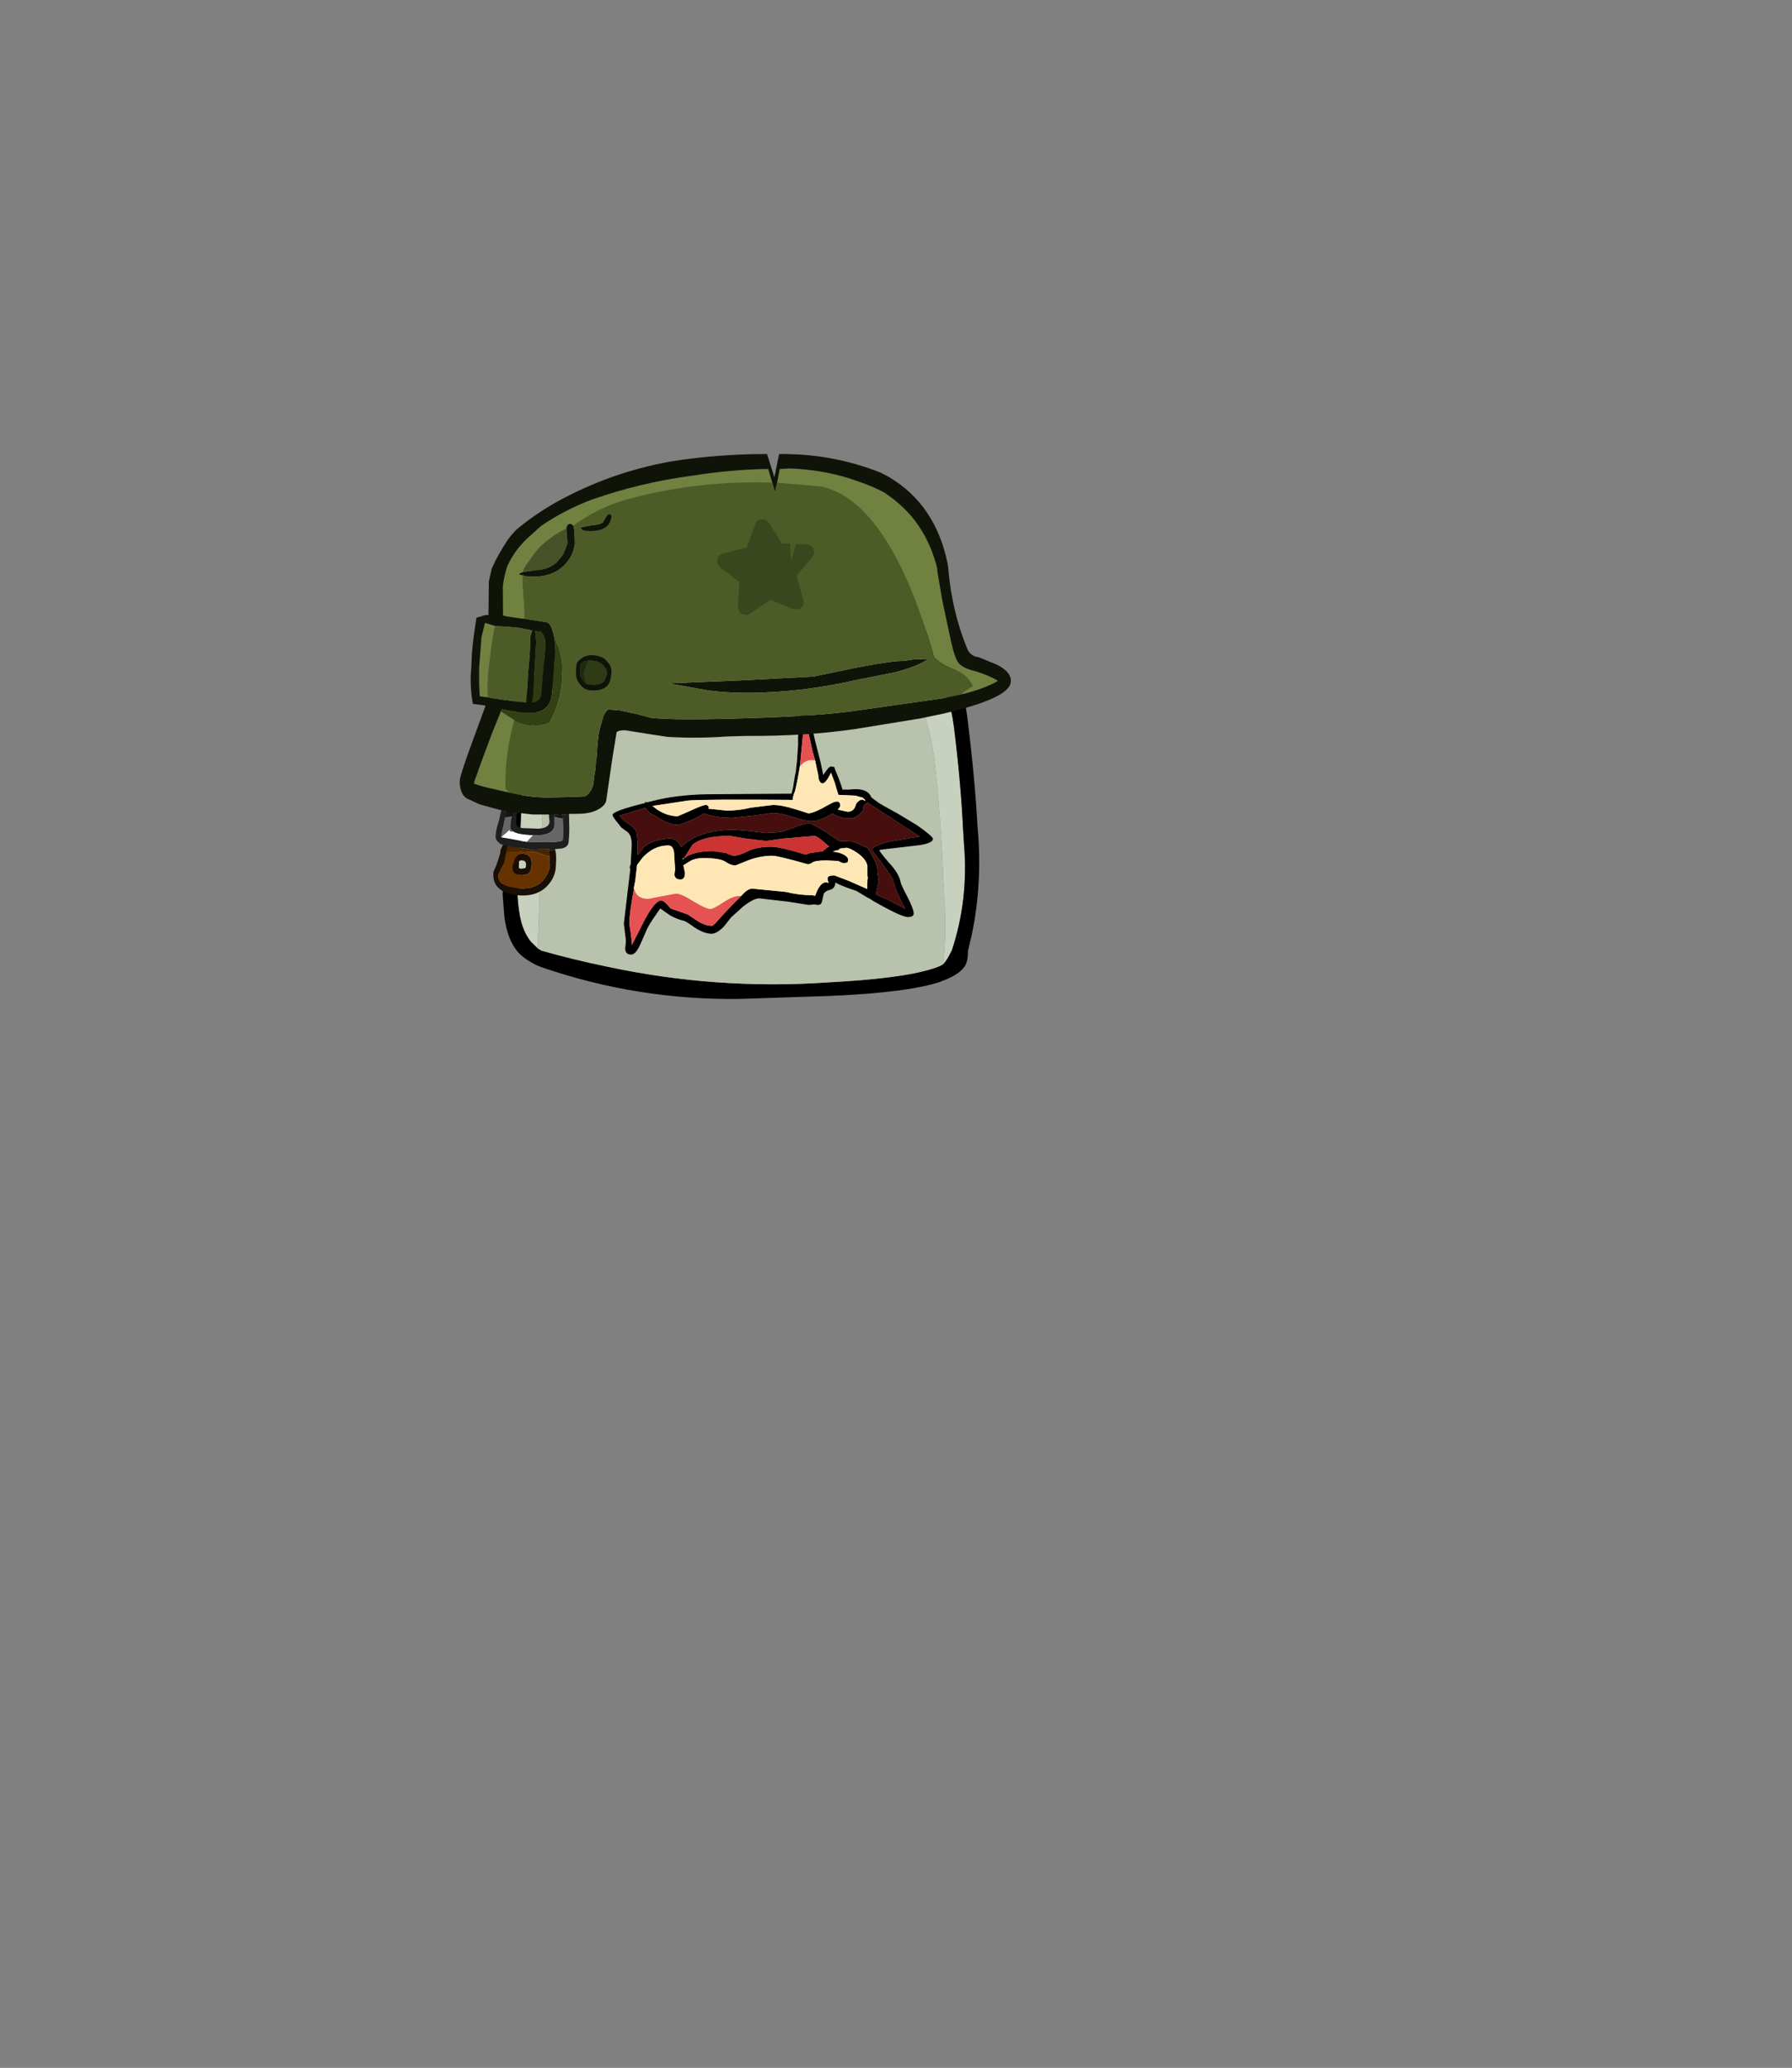 <?xml version="1.0" encoding="UTF-8" standalone="no"?>
<svg xmlns:xlink="http://www.w3.org/1999/xlink" height="531.5px" width="460.6px" xmlns="http://www.w3.org/2000/svg">
  <rect width="100%" height="100%" fill="#808080" stroke="none"/>
  <g transform="matrix(1.0, 0.0, 0.0, 1.0, 193.65, 334.05)">
    <use height="140.1" transform="matrix(1.0, 0.0, 0.0, 1.0, -75.5, -217.4)" width="141.65" xlink:href="#shape0"/>
  </g>
  <defs>
    <g id="shape0" transform="matrix(1.0, 0.0, 0.0, 1.0, 75.5, 217.4)">
      <path d="M-55.45 -90.3 L-57.1 -91.9 Q-58.8 -93.9 -59.7 -97.15 -60.4 -99.9 -60.65 -104.1 L-59.05 -139.45 Q-57.1 -152.35 -48.5 -162.55 -39.15 -173.75 -26.55 -177.5 -2.55 -180.8 21.55 -175.05 L27.25 -173.75 36.45 -170.8 40.2 -169.35 41.75 -168.45 Q45.4 -166.15 46.2 -164.45 50.4 -155.8 51.5 -147.55 53.3 -133.15 53.85 -121.55 L54.15 -116.75 Q55.3 -102.65 50.95 -89.6 L50.8 -89.4 Q49.8 -87.25 48.8 -86.25 49.65 -94.25 49.1 -102.65 L48.8 -108.05 Q48.35 -121.1 46.7 -137.4 45.7 -146.7 41.9 -156.45 41.1 -158.45 37.85 -161.05 L36.4 -162.05 32.95 -163.7 Q28.75 -165.6 24.6 -167.0 L19.3 -168.5 Q-2.65 -174.9 -24.5 -171.25 -35.95 -167.0 -44.45 -154.4 -52.3 -142.8 -54.1 -128.35 L-55.45 -90.3" fill="#c7d1be" fill-rule="evenodd" stroke="none"/>
      <path d="M43.85 -172.45 Q47.2 -170.35 48.9 -167.9 53.45 -161.2 55.0 -149.55 56.95 -133.85 57.6 -121.55 58.95 -107.45 56.15 -93.9 L55.15 -89.6 55.15 -89.4 Q55.15 -86.95 54.3 -85.65 52.8 -83.45 48.35 -81.85 L48.2 -81.75 Q39.75 -78.9 19.25 -78.05 L-3.6 -77.3 Q-29.75 -76.95 -54.45 -85.45 L-55.35 -85.8 -55.7 -85.95 Q-59.7 -87.95 -61.15 -90.15 -63.3 -93.15 -64.0 -98.3 L-64.45 -104.1 -63.15 -139.45 Q-61.55 -157.6 -47.75 -170.35 -38.15 -179.25 -26.55 -182.15 L-20.4 -182.7 Q3.75 -184.3 27.25 -178.4 33.8 -176.8 40.2 -174.45 L43.85 -172.45 M48.8 -86.25 Q49.8 -87.25 50.8 -89.4 L50.95 -89.6 Q55.3 -102.65 54.15 -116.75 L53.85 -121.55 Q53.3 -133.15 51.5 -147.55 50.4 -155.8 46.2 -164.45 45.4 -166.15 41.75 -168.45 L40.2 -169.35 36.45 -170.8 27.25 -173.75 21.55 -175.05 Q-2.55 -180.8 -26.55 -177.5 -39.15 -173.75 -48.5 -162.55 -57.1 -152.35 -59.05 -139.45 L-60.65 -104.1 Q-60.4 -99.9 -59.7 -97.15 -58.8 -93.9 -57.1 -91.9 L-55.45 -90.3 -54.45 -89.7 Q-46.15 -87.35 -37.85 -85.65 -9.55 -79.55 19.25 -81.55 L22.65 -81.75 Q41.05 -82.9 47.95 -85.75 L48.8 -86.25" fill="#000000" fill-rule="evenodd" stroke="none"/>
      <path d="M-55.45 -90.3 L-54.1 -128.35 Q-52.3 -142.8 -44.45 -154.4 -35.95 -167.0 -24.5 -171.25 -2.65 -174.9 19.3 -168.5 L24.6 -167.0 Q28.75 -165.6 32.95 -163.7 L36.4 -162.05 37.85 -161.05 Q41.1 -158.45 41.9 -156.45 45.7 -146.7 46.7 -137.4 48.35 -121.1 48.8 -108.05 L49.1 -102.65 Q49.65 -94.25 48.8 -86.25 L47.95 -85.75 Q41.05 -82.9 22.65 -81.75 L19.25 -81.55 Q-9.55 -79.55 -37.85 -85.65 -46.15 -87.35 -54.45 -89.7 L-55.45 -90.3" fill="#b8c2ac" fill-rule="evenodd" stroke="none"/>
      <path d="M13.3 -151.6 L14.15 -150.4 14.85 -148.1 15.85 -143.65 17.3 -137.95 17.95 -134.85 18.8 -136.05 Q19.5 -137.05 20.0 -137.05 L20.8 -136.9 20.95 -136.35 21.3 -135.5 21.95 -133.9 22.55 -132.25 22.9 -131.1 24.6 -131.1 Q28.85 -131.65 30.1 -129.55 L30.3 -129.1 31.85 -127.95 Q32.35 -127.5 37.15 -124.9 L42.05 -121.95 Q46.15 -119.05 46.15 -118.45 46.15 -117.4 42.9 -116.85 L32.7 -115.65 32.35 -115.45 Q33.35 -113.95 35.7 -111.35 37.55 -109.05 37.85 -107.25 37.85 -106.85 39.55 -103.6 41.2 -100.4 41.2 -99.25 41.2 -98.35 39.7 -98.35 38.0 -98.35 30.85 -102.45 L30.0 -103.0 29.15 -103.45 26.5 -105.05 Q22.0 -106.55 21.1 -107.25 20.95 -105.7 19.85 -105.4 18.4 -105.05 18.05 -104.25 L17.65 -102.45 Q17.5 -101.45 16.5 -101.45 L15.7 -101.6 15.55 -101.6 14.3 -101.45 8.9 -102.3 1.5 -103.15 Q0.05 -103.15 -2.7 -101.0 L-5.75 -98.25 -7.55 -95.95 Q-9.4 -94.05 -10.75 -94.05 -12.6 -94.05 -15.1 -95.65 -17.3 -97.25 -17.8 -97.35 -19.7 -97.8 -21.45 -98.8 L-23.95 -100.55 -25.95 -97.65 Q-27.3 -95.6 -27.75 -94.35 L-29.15 -91.15 Q-30.3 -88.7 -31.4 -88.7 -32.95 -88.7 -32.95 -90.3 -32.7 -92.25 -32.8 -92.6 L-33.3 -96.65 -31.65 -110.6 -31.8 -111.2 -31.55 -111.8 -31.35 -115.3 Q-31.2 -117.15 -31.35 -118.05 -31.5 -119.6 -32.55 -120.35 -33.65 -121.1 -34.0 -121.4 L-34.75 -122.4 Q-36.2 -124.1 -36.2 -124.6 -36.2 -125.6 -27.85 -127.65 L-27.85 -127.95 -27.45 -127.8 -25.8 -128.2 Q-19.75 -129.75 -12.0 -129.9 L9.8 -130.05 10.2 -131.65 10.55 -133.9 10.75 -135.05 10.9 -135.6 10.95 -136.2 11.2 -138.35 11.5 -142.75 Q11.4 -145.75 11.8 -147.2 L12.0 -151.6 Q12.55 -152.35 13.3 -151.6 M11.95 -137.2 Q11.4 -133.6 10.65 -130.55 L10.55 -130.4 Q10.1 -129.2 10.1 -128.45 -12.0 -128.65 -16.7 -128.3 L-21.95 -127.5 -25.95 -126.9 -24.85 -126.05 Q-22.2 -124.25 -19.45 -124.25 L-16.35 -125.6 Q-13.05 -127.15 -12.2 -127.15 -11.7 -127.15 -11.45 -126.55 L-11.55 -126.15 -11.05 -126.15 -6.95 -125.7 Q-3.7 -125.7 -0.7 -126.45 L5.0 -127.15 Q7.3 -127.15 10.8 -126.05 L14.1 -125.0 Q15.55 -125.0 19.5 -127.3 22.3 -128.9 22.3 -127.0 22.3 -126.6 21.7 -126.0 L22.15 -125.85 24.2 -125.4 Q25.45 -125.4 26.05 -126.45 L26.5 -127.6 Q27.5 -128.75 28.25 -128.45 L28.7 -128.15 28.7 -128.45 28.05 -129.05 26.2 -129.55 21.85 -129.75 21.3 -131.5 20.95 -132.75 19.95 -135.45 Q18.6 -132.7 17.8 -132.7 17.15 -132.7 16.8 -133.75 L16.65 -134.9 15.85 -138.65 15.15 -141.15 Q13.95 -146.95 13.15 -149.6 L12.15 -139.2 11.95 -137.2 M20.35 -125.0 L19.65 -124.55 Q16.75 -122.95 14.75 -122.95 13.6 -122.95 10.35 -124.0 7.0 -125.1 5.0 -125.1 L-0.15 -124.4 -5.35 -123.85 Q-9.85 -123.85 -12.75 -125.0 -14.75 -123.55 -19.05 -122.05 -21.2 -122.05 -23.25 -123.15 L-25.55 -124.55 Q-26.9 -125.0 -27.55 -126.15 L-27.7 -126.45 -34.4 -124.4 Q-33.95 -123.5 -31.95 -122.2 -30.2 -121.1 -30.05 -119.95 -29.75 -118.05 -29.75 -115.45 L-29.75 -114.25 -28.6 -115.7 Q-27.1 -118.05 -21.45 -118.6 -19.25 -118.2 -18.55 -116.25 -17.6 -117.4 -15.7 -118.45 -11.4 -120.8 -4.9 -120.8 L-1.0 -120.45 3.1 -119.95 7.05 -120.2 9.8 -121.1 Q13.55 -122.65 14.7 -122.35 15.55 -122.05 18.35 -120.35 L22.0 -117.9 25.8 -117.7 29.25 -116.15 Q30.0 -115.3 31.25 -112.75 31.9 -111.5 31.9 -109.6 L32.2 -107.55 31.45 -104.2 Q32.6 -103.6 34.65 -102.75 L38.85 -100.55 39.0 -100.55 Q36.8 -104.4 35.7 -108.4 L33.05 -112.2 Q30.55 -115.3 30.55 -115.7 30.55 -116.55 34.75 -117.7 L42.75 -119.05 33.2 -125.25 Q30.85 -126.7 29.4 -127.8 28.65 -127.45 28.35 -126.85 L28.1 -125.55 27.55 -125.1 Q26.2 -123.7 24.75 -123.7 22.7 -123.7 21.0 -124.55 L20.35 -125.0 M-17.7 -113.5 L-16.85 -114.1 Q-14.35 -115.3 -10.25 -115.3 L-7.05 -114.8 Q-5.6 -114.1 -5.05 -114.1 -3.75 -114.1 -1.45 -115.25 0.8 -116.4 4.55 -116.4 6.9 -116.4 13.4 -114.4 L14.6 -114.8 17.8 -115.25 19.1 -116.3 19.5 -116.45 18.4 -117.4 Q16.3 -119.2 15.7 -119.2 L7.6 -118.5 3.25 -117.9 -1.9 -118.5 -6.05 -119.2 Q-13.0 -119.2 -15.65 -116.9 L-17.8 -113.55 -18.25 -113.4 -18.25 -113.1 -17.7 -113.5 M-3.15 -103.75 L-2.85 -104.1 Q-1.4 -105.65 -0.3 -105.65 L8.3 -104.8 Q11.85 -103.95 15.15 -103.95 L15.85 -103.8 16.45 -105.25 Q17.75 -107.85 19.35 -107.1 19.05 -107.85 19.05 -108.3 19.1 -109.05 20.8 -109.05 L24.6 -107.6 29.25 -105.55 29.3 -107.7 29.4 -108.6 29.3 -108.9 29.3 -111.5 Q29.0 -113.2 26.75 -114.8 24.75 -116.15 23.85 -116.15 L22.25 -115.95 Q21.85 -115.45 21.3 -115.45 L21.15 -115.45 20.4 -115.15 20.95 -115.1 22.25 -114.8 Q24.35 -114.05 24.35 -113.05 L24.2 -112.35 23.3 -112.2 Q22.75 -112.2 21.85 -112.75 L18.8 -112.9 Q15.85 -112.9 15.15 -112.35 14.45 -111.9 14.0 -111.9 6.3 -114.1 4.85 -114.1 1.8 -114.1 -1.4 -112.9 L-4.6 -111.6 Q-5.75 -111.6 -7.1 -112.5 -8.5 -113.5 -12.8 -113.5 -15.05 -113.5 -16.4 -112.65 L-18.0 -111.65 -17.6 -109.7 Q-17.6 -108.0 -18.75 -108.0 -20.2 -108.0 -20.3 -109.3 -20.05 -110.75 -20.15 -111.0 L-20.35 -114.1 Q-20.35 -116.75 -21.9 -116.75 -25.55 -116.75 -28.45 -113.65 L-29.9 -111.75 -30.35 -107.85 -30.75 -105.7 -30.75 -105.4 Q-31.9 -99.1 -31.9 -96.65 L-31.55 -94.35 Q-31.25 -92.3 -31.25 -91.15 L-27.85 -97.8 Q-25.25 -102.6 -23.7 -102.6 -22.9 -102.6 -21.3 -100.55 L-16.85 -99.0 -14.4 -97.35 Q-12.45 -96.1 -10.6 -96.1 -10.25 -96.1 -8.35 -98.35 L-5.75 -101.15 -3.15 -103.75" fill="#000000" fill-rule="evenodd" stroke="none"/>
      <path d="M15.85 -138.65 L16.65 -134.9 16.8 -133.75 Q17.15 -132.7 17.8 -132.7 18.6 -132.7 19.95 -135.45 L20.95 -132.75 21.3 -131.5 21.85 -129.75 26.2 -129.55 28.05 -129.05 28.7 -128.45 28.7 -128.15 28.25 -128.45 Q27.5 -128.75 26.5 -127.6 L26.05 -126.45 Q25.45 -125.4 24.2 -125.4 L22.15 -125.85 21.7 -126.0 Q22.3 -126.6 22.3 -127.0 22.3 -128.9 19.5 -127.3 15.55 -125.0 14.1 -125.0 L10.8 -126.05 Q7.3 -127.15 5.0 -127.15 L-0.7 -126.45 Q-3.7 -125.7 -6.95 -125.7 L-11.05 -126.15 -11.55 -126.15 -11.45 -126.55 Q-11.7 -127.15 -12.2 -127.15 -13.05 -127.15 -16.35 -125.6 L-19.45 -124.25 Q-22.2 -124.25 -24.85 -126.05 L-25.95 -126.9 -21.95 -127.5 -16.7 -128.3 Q-12.0 -128.65 10.1 -128.45 10.1 -129.2 10.55 -130.4 L10.65 -130.55 Q11.4 -133.6 11.95 -137.2 L12.5 -137.65 Q13.6 -138.7 14.9 -138.7 L15.85 -138.65 M-30.75 -105.7 L-30.35 -107.85 -29.9 -111.75 -28.45 -113.65 Q-25.55 -116.75 -21.9 -116.75 -20.35 -116.75 -20.35 -114.1 L-20.15 -111.0 Q-20.05 -110.75 -20.3 -109.3 -20.2 -108.0 -18.75 -108.0 -17.6 -108.0 -17.6 -109.7 L-18.0 -111.65 -16.4 -112.65 Q-15.05 -113.5 -12.8 -113.5 -8.5 -113.5 -7.1 -112.5 -5.75 -111.6 -4.6 -111.6 L-1.4 -112.9 Q1.8 -114.1 4.85 -114.1 6.3 -114.1 14.0 -111.9 14.45 -111.9 15.15 -112.35 15.85 -112.9 18.8 -112.9 L21.85 -112.75 Q22.75 -112.2 23.3 -112.2 L24.2 -112.35 24.35 -113.05 Q24.35 -114.05 22.25 -114.8 L20.95 -115.1 20.4 -115.15 21.15 -115.45 21.3 -115.45 Q21.85 -115.45 22.25 -115.95 L23.85 -116.15 Q24.75 -116.15 26.75 -114.8 29.0 -113.2 29.3 -111.5 L29.3 -108.9 29.4 -108.6 29.3 -107.7 29.25 -105.55 24.6 -107.6 20.8 -109.05 Q19.1 -109.05 19.05 -108.3 19.05 -107.85 19.35 -107.1 17.75 -107.85 16.45 -105.25 L15.85 -103.8 15.15 -103.95 Q11.85 -103.95 8.3 -104.8 L-0.3 -105.65 Q-1.4 -105.65 -2.85 -104.1 L-3.15 -103.75 -3.55 -103.75 Q-5.3 -103.75 -7.8 -102.05 -10.3 -100.4 -11.05 -100.4 -12.2 -100.4 -15.4 -102.35 -18.55 -104.35 -19.9 -104.35 L-23.7 -103.65 -27.0 -103.0 Q-29.95 -103.0 -30.6 -105.4 L-30.75 -105.7" fill="#ffe7b5" fill-rule="evenodd" stroke="none"/>
      <path d="M20.35 -125.0 L21.0 -124.55 Q22.7 -123.7 24.75 -123.7 26.2 -123.7 27.55 -125.1 L28.1 -125.55 28.35 -126.85 Q28.65 -127.45 29.4 -127.8 30.85 -126.7 33.2 -125.25 L42.75 -119.05 34.75 -117.7 Q30.55 -116.55 30.55 -115.7 30.55 -115.3 33.05 -112.2 L35.7 -108.4 Q36.8 -104.4 39.0 -100.55 L38.85 -100.55 34.65 -102.75 Q32.6 -103.6 31.45 -104.2 L32.2 -107.55 31.9 -109.6 Q31.9 -111.5 31.25 -112.75 30.0 -115.3 29.25 -116.15 L25.8 -117.7 22.0 -117.9 18.35 -120.35 Q15.55 -122.05 14.7 -122.35 13.55 -122.65 9.8 -121.1 L7.05 -120.2 3.1 -119.95 -1.0 -120.45 -4.9 -120.8 Q-11.4 -120.8 -15.7 -118.45 -17.6 -117.4 -18.55 -116.25 -19.25 -118.2 -21.45 -118.6 -27.1 -118.05 -28.6 -115.7 L-29.75 -114.25 -29.75 -115.45 Q-29.75 -118.05 -30.05 -119.95 -30.2 -121.1 -31.95 -122.2 -33.95 -123.5 -34.4 -124.4 L-27.7 -126.45 -27.55 -126.15 Q-26.9 -125.0 -25.55 -124.55 L-23.25 -123.15 Q-21.2 -122.05 -19.05 -122.05 -14.75 -123.55 -12.75 -125.0 -9.85 -123.85 -5.35 -123.85 L-0.15 -124.4 5.0 -125.1 Q7.0 -125.1 10.35 -124.0 13.6 -122.95 14.75 -122.95 16.75 -122.95 19.65 -124.55 L20.35 -125.0" fill="#470e0e" fill-rule="evenodd" stroke="none"/>
      <path d="M15.85 -138.65 L14.9 -138.7 Q13.6 -138.7 12.5 -137.65 L11.95 -137.2 12.15 -139.2 13.15 -149.6 Q13.95 -146.95 15.15 -141.15 L15.85 -138.65 M-30.6 -105.4 Q-29.95 -103.0 -27.0 -103.0 L-23.7 -103.65 -19.9 -104.35 Q-18.55 -104.35 -15.4 -102.35 -12.2 -100.4 -11.05 -100.4 -10.3 -100.4 -7.8 -102.05 -5.3 -103.75 -3.55 -103.75 L-3.15 -103.75 -5.75 -101.15 -8.35 -98.35 Q-10.25 -96.1 -10.6 -96.1 -12.45 -96.1 -14.4 -97.35 L-16.85 -99.0 -21.3 -100.55 Q-22.9 -102.6 -23.7 -102.6 -25.25 -102.6 -27.85 -97.8 L-31.25 -91.15 Q-31.25 -92.3 -31.55 -94.35 L-31.9 -96.65 Q-31.9 -99.1 -30.75 -105.4 L-30.6 -105.4" fill="#e65252" fill-rule="evenodd" stroke="none"/>
      <path d="M-17.8 -113.55 L-15.65 -116.9 Q-13.0 -119.2 -6.05 -119.2 L-1.9 -118.5 3.25 -117.9 7.6 -118.5 15.7 -119.2 Q16.3 -119.2 18.4 -117.4 L19.5 -116.45 19.1 -116.3 17.8 -115.25 14.6 -114.8 13.4 -114.4 Q6.9 -116.4 4.55 -116.4 0.8 -116.4 -1.45 -115.25 -3.75 -114.1 -5.05 -114.1 -5.6 -114.1 -7.05 -114.8 L-10.25 -115.3 Q-14.35 -115.3 -16.85 -114.1 L-17.7 -113.5 -17.8 -113.55" fill="#cc3333" fill-rule="evenodd" stroke="none"/>
      <path d="M6.1 -210.0 L6.75 -213.5 7.6 -213.55 9.35 -213.65 Q17.3 -213.35 24.65 -211.1 L28.25 -209.85 Q31.0 -208.85 33.65 -207.45 37.3 -205.0 40.05 -202.0 45.25 -196.1 47.25 -187.9 47.25 -187.05 47.55 -185.6 L48.55 -179.7 50.8 -169.15 Q51.8 -164.65 52.85 -163.5 54.0 -162.25 57.15 -161.5 60.85 -160.35 62.85 -159.05 59.45 -157.0 52.85 -155.4 L56.45 -157.7 Q54.95 -160.8 51.75 -161.95 48.9 -162.9 46.95 -164.65 L46.45 -165.1 Q43.5 -175.55 40.15 -183.45 33.15 -199.9 24.35 -205.95 20.95 -208.3 17.2 -209.05 L6.1 -210.0 M-62.35 -130.2 L-66.3 -131.15 Q-69.15 -131.7 -71.75 -132.6 L-71.8 -133.0 -70.8 -135.75 -69.75 -138.7 -67.1 -145.8 -64.9 -151.2 -61.45 -148.95 Q-63.95 -140.15 -63.75 -131.4 L-62.35 -130.2 M-58.8 -175.0 L-59.55 -175.05 -63.35 -175.6 -64.35 -175.85 -64.4 -183.4 Q-64.1 -185.9 -63.3 -188.4 -61.6 -192.3 -58.3 -195.5 L-54.6 -198.85 Q-48.35 -203.1 -41.35 -205.7 -29.0 -210.0 -15.95 -211.75 -6.55 -213.25 2.7 -213.5 L3.8 -213.5 4.85 -210.0 Q-12.15 -210.6 -28.6 -206.7 L-33.25 -205.5 Q-40.35 -203.35 -46.3 -198.95 L-46.95 -199.4 Q-47.9 -199.45 -48.05 -198.3 L-48.05 -198.25 Q-51.6 -196.5 -54.6 -193.75 -55.95 -192.45 -57.7 -189.8 -59.0 -188.25 -59.3 -186.95 -60.15 -186.8 -60.15 -186.35 L-59.4 -186.2 -59.3 -186.2 -59.3 -185.95 Q-59.45 -184.35 -59.25 -182.7 -58.95 -178.9 -58.8 -175.0 M-66.4 -173.15 Q-66.95 -171.5 -67.75 -164.95 -68.6 -158.45 -68.3 -155.25 L-68.25 -154.8 -70.35 -155.1 -70.5 -158.3 -70.5 -162.35 -69.9 -170.2 -69.0 -173.95 -66.4 -173.15" fill="#718240" fill-rule="evenodd" stroke="none"/>
      <path d="M52.85 -155.4 Q59.45 -157.0 62.85 -159.05 60.85 -160.35 57.15 -161.5 54.0 -162.25 52.85 -163.5 51.8 -164.65 50.8 -169.15 L48.55 -179.7 47.55 -185.6 Q47.25 -187.05 47.25 -187.9 45.25 -196.1 40.05 -202.0 37.3 -205.0 33.65 -207.45 31.0 -208.85 28.25 -209.85 L24.65 -211.1 Q17.3 -213.35 9.35 -213.65 L7.6 -213.55 6.75 -213.5 6.1 -210.0 5.55 -207.55 4.85 -210.0 3.8 -213.5 2.7 -213.5 Q-6.55 -213.25 -15.95 -211.75 -29.0 -210.0 -41.35 -205.7 -48.35 -203.1 -54.6 -198.85 L-58.3 -195.5 Q-61.6 -192.3 -63.3 -188.4 -64.1 -185.9 -64.4 -183.4 L-64.35 -175.85 -63.35 -175.6 -59.55 -175.05 -58.8 -175.0 -53.15 -174.1 Q-52.05 -173.85 -51.4 -171.05 L-51.3 -170.6 Q-50.95 -168.8 -50.95 -167.3 L-51.6 -158.25 Q-51.6 -155.35 -52.15 -153.95 -53.3 -150.9 -56.95 -150.9 L-60.85 -151.05 -61.05 -151.15 -62.65 -151.35 -64.65 -151.75 Q-64.7 -151.5 -64.9 -151.2 L-67.1 -145.8 -69.75 -138.7 -70.8 -135.75 -71.8 -133.0 -71.75 -132.6 Q-69.15 -131.7 -66.3 -131.15 L-62.35 -130.2 Q-56.5 -128.9 -51.4 -129.1 L-46.65 -129.2 -43.25 -129.35 Q-41.4 -130.65 -41.1 -132.85 L-40.95 -134.4 Q-40.55 -136.15 -40.5 -138.05 L-40.25 -139.85 Q-40.05 -144.3 -39.55 -146.5 L-38.65 -149.7 Q-38.3 -150.85 -37.35 -151.7 L-34.25 -151.45 -30.1 -150.55 -26.3 -149.55 Q-20.0 -148.85 -1.85 -149.45 17.6 -150.0 27.85 -151.6 L48.2 -154.5 52.85 -155.4 M-64.8 -125.75 L-64.8 -125.85 -65.05 -125.85 -70.35 -127.3 -72.95 -128.5 Q-74.55 -129.05 -75.15 -130.85 -75.6 -132.3 -75.45 -133.6 -75.4 -134.85 -71.75 -144.75 L-68.85 -152.65 -69.15 -152.75 -71.45 -153.05 -72.1 -153.1 Q-72.8 -156.8 -72.65 -160.45 L-72.5 -162.8 -72.35 -166.25 -71.95 -170.05 -71.2 -175.25 -69.15 -175.9 -68.1 -176.0 -68.0 -184.6 -67.25 -187.95 Q-65.55 -191.7 -63.2 -195.2 -62.05 -196.85 -60.7 -198.1 -54.3 -203.4 -46.5 -207.15 -34.25 -213.2 -20.6 -215.55 -9.1 -217.3 2.55 -217.35 L3.35 -217.35 3.5 -217.35 5.4 -211.35 6.6 -217.35 7.55 -217.35 Q20.65 -217.35 32.75 -212.55 L34.75 -211.5 Q46.8 -204.4 49.9 -189.25 L50.05 -188.35 Q50.95 -177.0 55.0 -167.2 55.75 -165.4 58.0 -165.1 L62.5 -163.25 Q66.45 -161.3 66.15 -158.7 65.7 -154.5 48.45 -150.55 L42.95 -149.4 26.05 -146.65 Q13.3 -144.8 -1.75 -144.9 L-6.9 -144.75 Q-14.5 -144.2 -22.05 -144.65 L-25.7 -145.2 -32.95 -146.35 Q-34.4 -146.4 -35.15 -145.9 L-36.2 -139.5 -37.8 -128.5 Q-37.95 -127.0 -40.1 -125.9 -41.8 -125.0 -44.45 -124.9 L-47.4 -124.85 -47.4 -124.75 -49.1 -124.7 -49.1 -124.75 -50.0 -124.75 -51.0 -124.7 -51.0 -124.6 -52.55 -124.55 -52.55 -124.7 -55.95 -124.7 -56.65 -124.7 -60.7 -125.15 -61.85 -125.25 -64.8 -125.75 M44.95 -164.7 Q42.35 -162.75 36.2 -161.2 L26.1 -159.2 Q19.8 -157.75 12.7 -156.85 -1.25 -155.25 -11.4 -156.55 L-21.75 -158.4 -2.7 -159.2 15.4 -160.15 26.2 -162.4 Q36.65 -164.4 38.55 -164.15 L41.0 -164.55 44.95 -164.7 M-48.05 -198.25 L-48.05 -198.3 Q-47.9 -199.45 -46.95 -199.4 L-46.3 -198.95 -46.05 -197.7 -45.9 -194.35 Q-46.3 -190.95 -48.85 -188.55 -52.15 -185.45 -57.95 -185.9 L-58.4 -185.95 -58.55 -185.95 -59.3 -186.2 -59.4 -186.2 -60.15 -186.35 Q-60.15 -186.8 -59.3 -186.95 L-59.1 -187.05 -58.7 -187.1 -55.95 -187.5 Q-52.6 -187.65 -50.6 -189.5 -48.85 -191.45 -48.7 -192.05 -47.8 -194.2 -47.8 -194.5 L-48.05 -197.7 -48.05 -198.25 M-41.65 -199.0 Q-39.1 -199.25 -38.65 -199.85 L-37.8 -201.35 Q-37.45 -202.0 -36.9 -201.9 -36.35 -201.75 -36.45 -201.3 -36.9 -196.85 -43.7 -197.65 L-44.55 -198.45 -41.65 -199.0 M-68.25 -154.8 L-64.9 -154.25 -58.4 -153.45 -58.1 -157.15 -57.95 -160.65 -57.7 -163.35 Q-57.35 -167.05 -57.35 -170.4 L-56.85 -172.0 -58.7 -172.4 -60.4 -172.7 -62.95 -172.95 -66.4 -173.15 -69.0 -173.95 -69.9 -170.2 -70.5 -162.35 -70.5 -158.3 -70.35 -155.1 -68.25 -154.8 M-54.6 -171.65 L-56.1 -171.85 -55.8 -169.05 -56.2 -162.5 -56.65 -155.35 -56.95 -153.5 -56.95 -153.45 -56.85 -153.45 Q-55.05 -153.6 -54.5 -155.35 L-54.35 -157.45 -53.45 -168.35 Q-53.45 -169.75 -53.9 -170.6 L-54.6 -171.65" fill="#101408" fill-rule="evenodd" stroke="none"/>
      <path d="M6.1 -210.0 L17.2 -209.05 Q20.95 -208.3 24.35 -205.95 33.15 -199.9 40.15 -183.45 43.5 -175.55 46.45 -165.1 L46.95 -164.65 Q48.9 -162.9 51.75 -161.95 54.95 -160.8 56.45 -157.7 L52.85 -155.4 48.2 -154.5 27.85 -151.6 Q17.6 -150.0 -1.85 -149.45 -20.0 -148.85 -26.3 -149.55 L-30.1 -150.55 -34.25 -151.45 -37.35 -151.7 Q-38.3 -150.85 -38.65 -149.7 L-39.55 -146.5 Q-40.05 -144.3 -40.25 -139.85 L-40.5 -138.05 Q-40.55 -136.15 -40.95 -134.4 L-41.1 -132.85 Q-41.4 -130.65 -43.25 -129.35 L-46.65 -129.2 -51.4 -129.1 Q-56.5 -128.9 -62.35 -130.2 L-63.75 -131.4 Q-63.95 -140.15 -61.45 -148.95 -57.95 -147.2 -54.0 -147.7 L-52.4 -148.3 Q-46.5 -159.05 -51.3 -170.6 L-51.4 -171.05 Q-52.05 -173.85 -53.15 -174.1 L-58.8 -175.0 Q-58.95 -178.9 -59.25 -182.7 -59.45 -184.35 -59.3 -185.95 L-59.3 -186.2 -58.55 -185.95 -58.4 -185.95 -57.95 -185.9 Q-52.15 -185.45 -48.85 -188.55 -46.3 -190.95 -45.9 -194.35 L-46.05 -197.7 -46.3 -198.95 Q-40.35 -203.35 -33.25 -205.5 L-28.6 -206.7 Q-12.15 -210.6 4.85 -210.0 L5.55 -207.55 6.1 -210.0 M44.95 -164.7 L41.0 -164.55 38.55 -164.15 Q36.65 -164.4 26.2 -162.4 L15.4 -160.15 -2.7 -159.2 -21.75 -158.4 -11.4 -156.55 Q-1.25 -155.25 12.7 -156.85 19.8 -157.75 26.1 -159.2 L36.2 -161.2 Q42.35 -162.75 44.95 -164.7 M-41.65 -199.0 L-44.55 -198.45 -43.7 -197.65 Q-36.9 -196.85 -36.45 -201.3 -36.35 -201.75 -36.9 -201.9 -37.45 -202.0 -37.8 -201.35 L-38.65 -199.85 Q-39.1 -199.25 -41.65 -199.0 M-66.4 -173.15 L-62.95 -172.95 -60.4 -172.7 -58.7 -172.4 -56.85 -172.0 -57.35 -170.4 Q-57.35 -167.05 -57.7 -163.35 L-57.95 -160.65 -58.1 -157.15 -58.4 -153.45 -64.9 -154.25 -68.25 -154.8 -68.3 -155.25 Q-68.6 -158.45 -67.75 -164.95 -66.95 -171.5 -66.4 -173.15" fill="#4d5c27" fill-rule="evenodd" stroke="none"/>
      <path d="M-48.05 -198.25 L-48.05 -197.7 -47.8 -194.5 Q-47.8 -194.2 -48.7 -192.05 -48.85 -191.45 -50.6 -189.5 -52.6 -187.65 -55.95 -187.5 L-58.7 -187.1 -59.1 -187.05 -59.3 -186.95 Q-59.0 -188.25 -57.7 -189.8 -55.95 -192.45 -54.6 -193.75 -51.6 -196.5 -48.05 -198.25" fill="#485027" fill-rule="evenodd" stroke="none"/>
      <path d="M-64.9 -151.2 Q-64.7 -151.5 -64.65 -151.75 L-62.65 -151.35 -61.05 -151.15 -60.85 -151.05 -56.95 -150.9 Q-53.3 -150.9 -52.15 -153.95 -51.6 -155.35 -51.6 -158.25 L-50.95 -167.3 Q-50.95 -168.8 -51.3 -170.6 -46.5 -159.05 -52.4 -148.3 L-54.0 -147.7 Q-57.95 -147.2 -61.45 -148.95 L-64.9 -151.2" fill="#324013" fill-rule="evenodd" stroke="none"/>
      <path d="M-54.6 -171.65 L-53.9 -170.6 Q-53.45 -169.75 -53.45 -168.35 L-54.35 -157.45 -54.5 -155.35 Q-55.05 -153.6 -56.85 -153.45 L-56.95 -153.45 -56.95 -153.5 -56.65 -155.35 -56.2 -162.5 -55.8 -169.05 -56.1 -171.85 -54.6 -171.65" fill="#2e3b14" fill-rule="evenodd" stroke="none"/>
      <path d="M-47.4 -124.75 L-47.35 -122.4 Q-47.25 -120.05 -47.5 -117.6 -47.65 -116.25 -49.4 -115.95 L-51.0 -115.8 -50.95 -115.55 -52.55 -115.45 -52.45 -115.8 -57.35 -115.7 -63.3 -116.7 -63.3 -116.6 -65.2 -117.25 -65.8 -117.85 Q-66.4 -118.45 -66.25 -119.5 -66.1 -121.05 -65.35 -123.3 L-65.25 -123.85 -64.8 -125.75 -61.85 -125.25 -60.7 -125.15 -60.9 -124.45 -60.9 -124.4 -61.0 -122.5 Q-60.85 -121.7 -60.1 -121.35 L-59.3 -121.2 -55.1 -121.05 -54.8 -121.1 Q-52.55 -121.35 -52.4 -122.8 L-52.55 -124.3 -52.55 -124.55 -51.0 -124.6 -51.1 -124.1 -51.1 -121.95 Q-51.4 -119.15 -56.7 -119.35 L-58.7 -119.5 Q-60.85 -119.75 -61.75 -120.35 L-62.3 -120.95 Q-62.5 -121.35 -62.3 -123.0 L-62.05 -124.25 -61.85 -125.25 -63.5 -125.55 -63.8 -124.0 -64.9 -118.85 -64.8 -118.85 -58.45 -117.7 -58.25 -117.7 Q-49.1 -117.3 -49.0 -118.2 -48.85 -119.8 -49.0 -123.4 L-48.95 -123.65 -49.1 -124.7 -47.4 -124.75" fill="#1e1e1e" fill-rule="evenodd" stroke="none"/>
      <path d="M-51.0 -124.6 L-51.0 -124.7 -50.0 -124.75 -49.1 -124.75 -49.1 -124.7 -48.95 -123.65 -49.4 -123.7 -50.15 -123.85 -51.1 -124.1 -51.0 -124.6 M-63.8 -124.0 L-63.5 -125.55 -61.85 -125.25 -62.05 -124.25 -63.8 -124.0" fill="#151515" fill-rule="evenodd" stroke="none"/>
      <path d="M-51.1 -124.1 L-50.15 -123.85 -49.4 -123.7 -48.95 -123.65 -49.0 -123.4 Q-48.85 -119.8 -49.0 -118.2 -49.1 -117.3 -58.25 -117.7 L-57.5 -118.5 -56.7 -119.35 Q-51.4 -119.15 -51.1 -121.95 L-51.1 -124.1 M-62.05 -124.25 L-62.3 -123.0 Q-62.5 -121.35 -62.3 -120.95 L-61.75 -120.35 -62.3 -120.3 -62.65 -120.45 -62.65 -120.8 -64.8 -118.85 -64.9 -118.85 -63.8 -124.0 -62.05 -124.25" fill="#666666" fill-rule="evenodd" stroke="none"/>
      <path d="M-56.7 -119.35 L-57.5 -118.5 -58.25 -117.7 -58.45 -117.7 -64.8 -118.85 -62.65 -120.8 -62.65 -120.45 -62.3 -120.3 -61.75 -120.35 Q-60.85 -119.75 -58.7 -119.5 L-56.7 -119.35" fill="#ffffff" fill-rule="evenodd" stroke="none"/>
      <path d="M-50.95 -115.55 Q-50.7 -114.8 -50.7 -113.2 L-50.8 -111.05 Q-51.0 -108.55 -52.85 -106.5 -55.6 -103.45 -60.7 -103.95 -67.4 -104.75 -66.8 -110.05 L-66.15 -111.45 -65.7 -112.75 -65.05 -114.85 -65.05 -115.45 -64.4 -116.9 Q-64.9 -117.0 -65.2 -117.25 L-63.3 -116.6 -63.5 -115.3 -64.1 -112.35 Q-64.2 -111.8 -64.8 -110.85 L-65.55 -109.3 Q-65.95 -106.35 -60.9 -105.8 -56.25 -105.25 -54.0 -107.85 -52.55 -109.55 -52.3 -111.6 L-52.45 -113.85 -52.55 -115.45 -50.95 -115.55 M-61.3 -113.25 Q-60.45 -114.8 -59.25 -114.65 -56.4 -114.35 -57.1 -110.9 -57.35 -108.85 -60.15 -109.15 -62.15 -109.4 -61.9 -111.5 L-61.3 -113.25 M-60.55 -111.95 Q-60.6 -110.85 -59.75 -110.75 L-58.7 -110.9 Q-58.55 -110.9 -58.45 -111.5 -58.3 -112.75 -59.3 -112.9 -60.4 -113.05 -60.55 -111.95" fill="#1a0f05" fill-rule="evenodd" stroke="none"/>
      <path d="M-63.3 -116.6 L-63.3 -116.7 -57.35 -115.7 -52.45 -115.8 -52.55 -115.45 -52.45 -113.85 -56.25 -115.1 -63.5 -115.3 -63.3 -116.6" fill="#4a2500" fill-rule="evenodd" stroke="none"/>
      <path d="M-63.5 -115.3 L-56.25 -115.1 -52.45 -113.85 -52.3 -111.6 Q-52.55 -109.55 -54.0 -107.85 -56.25 -105.25 -60.9 -105.8 -65.95 -106.35 -65.55 -109.3 L-64.8 -110.85 Q-64.2 -111.8 -64.1 -112.35 L-63.5 -115.3 M-61.3 -113.25 L-61.9 -111.5 Q-62.15 -109.4 -60.15 -109.15 -57.35 -108.85 -57.1 -110.9 -56.4 -114.35 -59.25 -114.65 -60.45 -114.8 -61.3 -113.25" fill="#663300" fill-rule="evenodd" stroke="none"/>
      <path d="M-43.0 -158.3 L-42.15 -158.1 Q-39.2 -157.75 -38.2 -159.2 L-37.65 -160.8 Q-37.6 -161.75 -38.2 -162.55 -38.9 -163.55 -40.35 -164.1 L-42.3 -164.35 -43.3 -164.15 Q-44.4 -163.7 -44.55 -162.65 L-44.55 -160.8 Q-44.55 -160.15 -44.0 -159.3 L-43.0 -158.3 M-36.55 -160.65 Q-36.7 -159.05 -37.2 -158.25 -38.6 -156.25 -42.15 -156.65 L-42.25 -156.65 Q-43.4 -156.8 -44.45 -158.0 -45.2 -158.9 -45.45 -159.7 -45.75 -160.65 -45.5 -162.95 -45.45 -164.0 -44.15 -164.85 -42.8 -165.85 -40.8 -165.6 -39.35 -165.45 -38.2 -164.7 L-37.05 -163.4 Q-36.3 -162.2 -36.55 -160.65" fill="#101408" fill-rule="evenodd" stroke="none"/>
      <path d="M-42.3 -164.35 L-40.35 -164.1 Q-38.9 -163.55 -38.2 -162.55 -37.6 -161.75 -37.65 -160.8 L-38.2 -159.2 Q-39.2 -157.75 -42.15 -158.1 L-43.0 -158.3 Q-43.55 -159.9 -43.55 -161.3 L-42.85 -163.25 -42.3 -164.35" fill="#2e3b14" fill-rule="evenodd" stroke="none"/>
      <path d="M-42.3 -164.35 L-42.85 -163.25 -43.55 -161.3 Q-43.55 -159.9 -43.0 -158.3 L-44.0 -159.3 Q-44.55 -160.15 -44.55 -160.8 L-44.55 -162.65 Q-44.4 -163.7 -43.3 -164.15 L-42.3 -164.35" fill="#1f290d" fill-rule="evenodd" stroke="none"/>
      <path d="M0.5 -199.4 Q0.65 -199.9 1.05 -200.2 L2.05 -200.6 3.1 -200.45 3.95 -199.75 7.35 -194.35 9.45 -194.3 9.65 -189.85 10.95 -194.2 13.8 -194.15 14.75 -193.8 Q14.9 -193.65 15.0 -193.65 L15.45 -193.0 15.7 -191.9 15.2 -190.95 11.1 -186.05 12.85 -179.85 12.85 -178.8 Q12.8 -178.25 12.35 -177.9 11.85 -177.5 11.25 -177.45 L10.25 -177.5 4.3 -179.85 -0.95 -176.3 Q-1.4 -176.0 -1.9 -176.0 L-3.0 -176.2 -3.75 -177.0 -4.0 -178.05 -3.6 -184.45 -8.65 -188.35 -9.25 -189.15 -9.3 -190.25 -9.15 -190.6 -9.15 -190.85 -8.8 -191.25 -7.95 -191.75 -1.7 -193.35 0.5 -199.4" fill="#38471e" fill-rule="evenodd" stroke="none"/>
    </g>
  </defs>
</svg>
